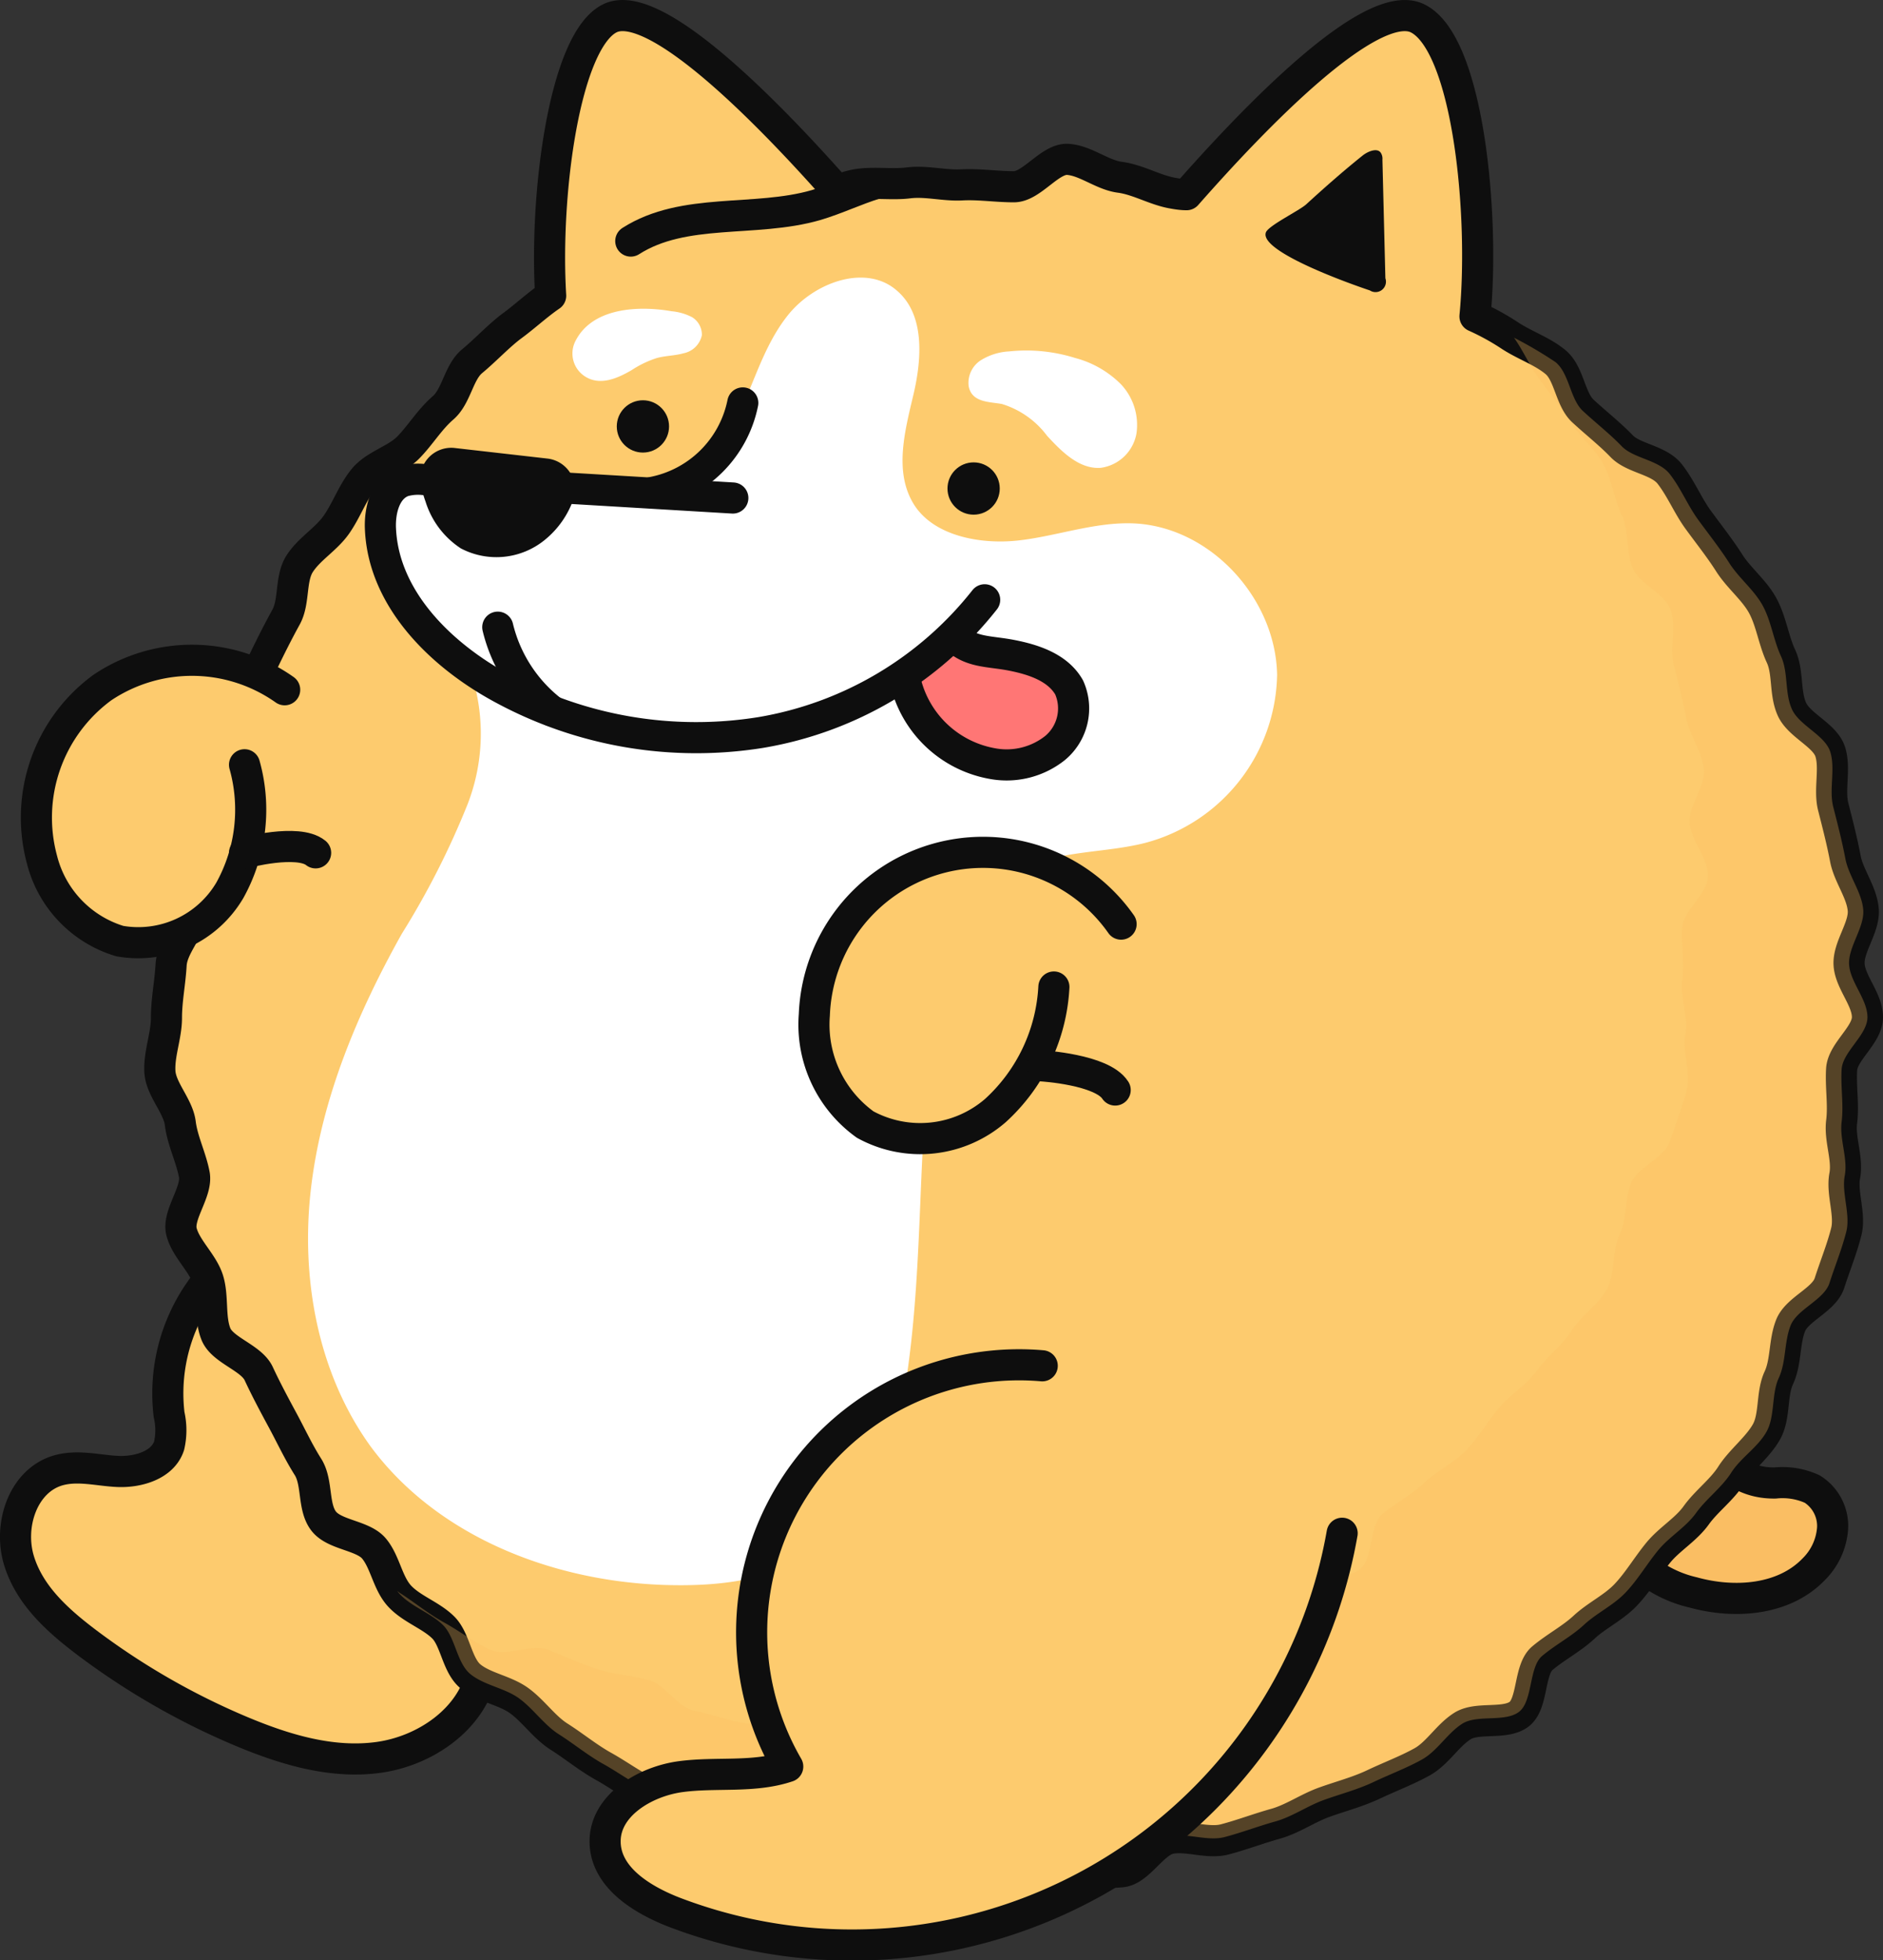 <svg xmlns="http://www.w3.org/2000/svg" viewBox="0 0 121.05 125.94"><rect x="0" y="0" width="121.05" height="125.94" fill="#333333" stroke="none"/><defs><style>.cls-1{isolation:isolate;}.cls-2,.cls-4{fill:#fabe63;}.cls-2,.cls-3,.cls-7,.cls-8{stroke:#0e0e0e;stroke-linecap:round;stroke-linejoin:round;stroke-width:2px;}.cls-3{fill:#fdcb6e;}.cls-4{opacity:0.3;mix-blend-mode:multiply;}.cls-5{fill:#fff;}.cls-6{fill:#0e0e0e;}.cls-7{fill:#ff7675;}.cls-8{fill:none;}</style></defs><title>doggo1</title><g class="cls-1"><g id="Layer_2" data-name="Layer 2"><g id="Layer_1-2" data-name="Layer 1"><path class="cls-2" d="M114.12,95.29a4.57,4.57,0,0,1,2.38.39,2.8,2.8,0,0,1,1.31,2.51,4.11,4.11,0,0,1-1.21,2.64c-1.92,2-5.09,2.23-7.76,1.49a7.7,7.7,0,0,1-4.3-2.71,4.24,4.24,0,0,1-.19-4.84,4.57,4.57,0,0,1,2.8-1.59C110.58,92.53,110.91,95.34,114.12,95.29Z"/><path class="cls-3" d="M16.53,79.58A11.5,11.5,0,0,0,10.87,90.9a4.46,4.46,0,0,1,0,2c-.41,1.25-2,1.7-3.27,1.65S5,94.11,3.71,94.49C1.48,95.16.53,98,1.22,100.27s2.54,3.9,4.41,5.31a46.43,46.43,0,0,0,9.86,5.66c2.81,1.18,5.85,2.1,8.86,1.68s6-2.48,6.62-5.45"/><path class="cls-3" d="M118.59,75.55c.21-1.11-.34-2.33-.2-3.46s-.07-2.24,0-3.38,1.66-2.2,1.66-3.35-1.11-2.25-1.18-3.38,1-2.39.91-3.52-.94-2.18-1.15-3.29-.5-2.23-.78-3.33.15-2.45-.19-3.53-2-1.69-2.47-2.75-.22-2.37-.7-3.4-.63-2.26-1.18-3.26-1.53-1.76-2.14-2.72-1.33-1.86-2-2.78-1.1-2-1.82-2.93-2.33-1-3.1-1.8-1.66-1.49-2.49-2.26S100.88,24,100,23.27,98,22.19,97,21.52a15.83,15.83,0,0,0-2.18-1.19c.63-6.52-.43-17.59-3.71-19.16-3-1.42-10.57,6.5-14.83,11.34-.34,0-.69-.06-1-.12-1.11-.22-2.15-.85-3.29-1s-2.21-1.08-3.35-1.15S66.33,12,65.18,12s-2.24-.18-3.36-.12-2.29-.27-3.41-.13-2.32-.08-3.43.13a6,6,0,0,0-1.16.37C49.53,7.4,42.14-.23,39.22,1.17S35,12.44,35.4,19c-.85.58-1.64,1.32-2.47,1.93s-1.71,1.56-2.58,2.28-1,2.25-1.87,3S27,28,26.22,28.78s-2.13,1.11-2.85,2-1.09,2-1.75,2.94-1.75,1.55-2.36,2.51-.32,2.42-.87,3.42-1.05,2-1.53,3-1,2-1.45,3-1.34,1.9-1.69,3-1.07,2-1.35,3.16,0,2.32-.22,3.44.3,2.31.16,3.44S11.07,60.81,11,62s-.3,2.27-.3,3.41-.49,2.33-.42,3.46,1.17,2.19,1.31,3.31.69,2.18.9,3.29-1.1,2.59-.82,3.68,1.37,2,1.71,3.09.08,2.43.5,3.48,2.27,1.51,2.75,2.54,1,2,1.54,3,1,2,1.63,3,.3,2.55,1,3.47,2.53.91,3.25,1.78.87,2.23,1.65,3.06,2,1.22,2.79,2,.88,2.43,1.76,3.15,2.21.89,3.13,1.56,1.6,1.7,2.56,2.31,1.87,1.36,2.86,1.91,1.95,1.27,3,1.75,2.65-.4,3.71,0,2,.89,3.13,1.24,2.2.41,3.3.7,1.91,1.79,3,2,2.23.66,3.36.8,2.34-.44,3.48-.37,2.27-.66,3.41-.66,2.33,1.38,3.45,1.31,2.36.12,3.48,0,2-1.93,3.12-2.14,2.4.35,3.5.06,2.17-.7,3.25-1,2.07-1,3.12-1.38,2.18-.67,3.21-1.16,2.11-.89,3.1-1.44,1.63-1.69,2.59-2.3,2.71-.08,3.63-.75.64-2.88,1.51-3.61,1.87-1.24,2.69-2,1.91-1.26,2.69-2.09,1.35-1.81,2.07-2.69,1.78-1.48,2.44-2.4,1.65-1.63,2.26-2.59S113,93,113.56,92s.31-2.43.79-3.46.34-2.31.76-3.37,2.15-1.64,2.5-2.73.8-2.19,1.08-3.3S118.38,76.67,118.59,75.55Z"/><path class="cls-4" d="M118.59,75.55c.21-1.11-.34-2.33-.2-3.46s-.07-2.24,0-3.38,1.66-2.2,1.66-3.35-1.11-2.25-1.18-3.38,1-2.39.91-3.52-.94-2.18-1.15-3.29-.5-2.23-.78-3.33.15-2.45-.19-3.53-2-1.69-2.47-2.75-.22-2.37-.7-3.4-.63-2.26-1.18-3.26-1.53-1.76-2.14-2.72-1.33-1.86-2-2.78-1.1-2-1.82-2.93-2.33-1-3.1-1.8-1.66-1.49-2.49-2.26S100.89,24,100,23.27a26.3,26.3,0,0,0-2.67-1.57c.58.82,1,1.79,1.59,2.61s1.38,1.81,2,2.77,1.59,1.73,2.14,2.73.7,2.23,1.18,3.26.28,2.34.7,3.4,2.11,1.66,2.47,2.75-.09,2.42.19,3.52.57,2.21.78,3.33,1,2.17,1.15,3.3-1,2.38-.91,3.52,1.18,2.23,1.18,3.38-1.59,2.22-1.66,3.35.14,2.25,0,3.37.41,2.36.2,3.47.38,2.45.1,3.55-.73,2.22-1.08,3.3S105.28,75,104.86,76s-.27,2.34-.76,3.37-.25,2.46-.79,3.45-1.66,1.71-2.27,2.67-1.59,1.68-2.26,2.6-1.71,1.52-2.44,2.4-1.29,1.86-2.07,2.68-1.86,1.31-2.69,2.09-1.81,1.29-2.69,2-.59,2.94-1.51,3.61-2.67.13-3.63.75-1.59,1.75-2.59,2.3-2.07,1-3.1,1.44-2.15.73-3.21,1.15-2,1-3.12,1.39-2.15.77-3.25,1.05-2.38-.28-3.5-.07-2,2-3.12,2.15-2.34,0-3.48,0-2.3-1.31-3.45-1.31-2.28.72-3.41.65-2.36.51-3.48.37-2.25-.59-3.36-.8-1.94-1.73-3-2-2.22-.35-3.3-.7-2.08-.81-3.13-1.23-2.68.46-3.71,0-2-1.21-3-1.76-1.9-1.3-2.86-1.91l-.14-.11a1.39,1.39,0,0,0,.15.19c.77.83,2,1.22,2.79,2s.88,2.43,1.76,3.15,2.21.89,3.13,1.56,1.6,1.7,2.56,2.31,1.87,1.36,2.86,1.91,1.95,1.27,3,1.75,2.65-.4,3.71,0,2,.89,3.13,1.24,2.2.41,3.3.7,1.91,1.79,3,2,2.23.66,3.36.8,2.34-.44,3.48-.37,2.27-.66,3.41-.66,2.33,1.38,3.45,1.31,2.36.12,3.48,0,2-1.93,3.12-2.14,2.4.35,3.5.06,2.17-.7,3.25-1,2.07-1,3.12-1.38,2.18-.67,3.21-1.16,2.11-.89,3.1-1.44,1.63-1.69,2.59-2.3,2.71-.08,3.63-.75.64-2.88,1.51-3.61,1.87-1.24,2.69-2,1.91-1.26,2.69-2.09,1.35-1.81,2.07-2.69,1.78-1.48,2.44-2.4,1.65-1.63,2.26-2.59S113,93,113.56,92s.31-2.43.79-3.46.34-2.31.76-3.37,2.15-1.64,2.5-2.73.8-2.19,1.08-3.3S118.38,76.67,118.59,75.55Z"/><path class="cls-5" d="M50.63,20.28c1.67-2.12,5-3.35,7-1.63,1.83,1.53,1.64,4.38,1.09,6.71s-1.25,4.93,0,7S63,35,65.45,34.73s4.92-1.2,7.42-1.1c4.92.21,9.14,4.8,9.23,9.73a11.39,11.39,0,0,1-8.44,10.79c-2.58.67-5.4.47-7.81,1.63-4,1.94-5.45,6.87-6,11.29-.83,6.86-.53,13.82-1.46,20.67-.55,4-1.68,8.26-4.73,11s-7.08,3.23-11,3.1c-7.19-.25-14.58-3.13-18.85-8.92C20.4,88.19,19.31,82.06,20,76.29S23,65.06,25.83,60a52.65,52.65,0,0,0,4.22-8.3,12.51,12.51,0,0,0,0-9.11c-.87-1.92-4.14-3.33-4.55-5.43s-.65-4,.43-5.85c2.42-4.09,8.3-1.36,11.55-.28,4.27,1.4,7.15.85,9.51-3.41C48.33,25.22,48.91,22.45,50.63,20.28Z"/><circle class="cls-6" cx="62.59" cy="31.39" r="1.68"/><circle class="cls-6" cx="41.33" cy="27.4" r="1.68"/><path class="cls-5" d="M67.31,28c.92,1,2.07,2.17,3.46,2.06a2.7,2.7,0,0,0,2.29-2.22,3.81,3.81,0,0,0-1-3.15A6.49,6.49,0,0,0,69.11,23a10.49,10.49,0,0,0-4.24-.42,3.82,3.82,0,0,0-1.82.57,1.73,1.73,0,0,0-.78,1.66c.2,1.07,1.34,1,2.14,1.15A5.69,5.69,0,0,1,67.31,28Z"/><path class="cls-5" d="M40.61,23.78a6.55,6.55,0,0,1,1.6-.77c.57-.16,1.17-.15,1.73-.31a1.5,1.5,0,0,0,1.18-1.16,1.32,1.32,0,0,0-.63-1.16A3.55,3.55,0,0,0,43.18,20c-2.06-.36-5.07-.27-6.18,1.9a1.75,1.75,0,0,0,.61,2.29C38.58,24.81,39.7,24.31,40.61,23.78Z"/><path class="cls-3" d="M67,87.76a17.19,17.19,0,0,0-16.36,25.75c-2.19.74-4.6.34-6.89.65S38.91,116,38.9,118.3s2.33,3.75,4.44,4.57A32,32,0,0,0,86.28,98.52"/><path class="cls-3" d="M18.3,44.32a10.33,10.33,0,0,0-11.72-.14A10.35,10.35,0,0,0,2.7,55.24a7.34,7.34,0,0,0,5,5.23,6.83,6.83,0,0,0,7.08-3.27,10.68,10.68,0,0,0,.94-8.06"/><path class="cls-3" d="M15.72,54.8s3.44-.92,4.57,0"/><path class="cls-7" d="M58.14,43.47a7,7,0,0,0,5.63,5.59,5,5,0,0,0,4.06-1,3.31,3.31,0,0,0,.9-3.89C68,42.89,66.45,42.38,65,42.1s-2.61-.15-3.66-1.19"/><path class="cls-8" d="M56.31,11.79c-1.31.4-2.54,1-3.86,1.39-3.92,1.13-8.47.12-11.9,2.31"/><path class="cls-3" d="M72.07,59.38a10.85,10.85,0,0,0-19.72,5.83,7.91,7.91,0,0,0,3.27,7.05A7.38,7.38,0,0,0,64,71.35a11.55,11.55,0,0,0,3.75-7.93"/><path class="cls-3" d="M67,68.49s3.84.23,4.69,1.55"/><path class="cls-8" d="M47.11,32,27.3,30.82a3.44,3.44,0,0,0-1.36.1c-1.17.41-1.55,1.87-1.48,3.11.22,4.48,3.89,8.08,7.84,10.21a26.15,26.15,0,0,0,16.59,2.83A23.24,23.24,0,0,0,63.3,38.54"/><path class="cls-6" d="M29.18,28.78a2,2,0,0,0-2.13,2.38,8.29,8.29,0,0,0,.31,1.08,5.56,5.56,0,0,0,2.27,3A4.92,4.92,0,0,0,35,34.71a5.88,5.88,0,0,0,1.87-2.65,2,2,0,0,0-1.64-2.59Z"/><path class="cls-6" d="M87.59,10c.36-.29,1-.54,1.2-.14a.69.69,0,0,1,.08.4l.19,7.62a.67.67,0,0,1-1,.78c-1-.33-7.15-2.48-6.68-3.73.17-.44,2.17-1.41,2.59-1.8C85.13,12.07,86.34,11,87.59,10Z"/><path class="cls-8" d="M41.93,31.64a7.32,7.32,0,0,0,5.82-5.75"/><path class="cls-8" d="M32,40.3a9.66,9.66,0,0,0,3.46,5.37"/></g></g></g></svg>